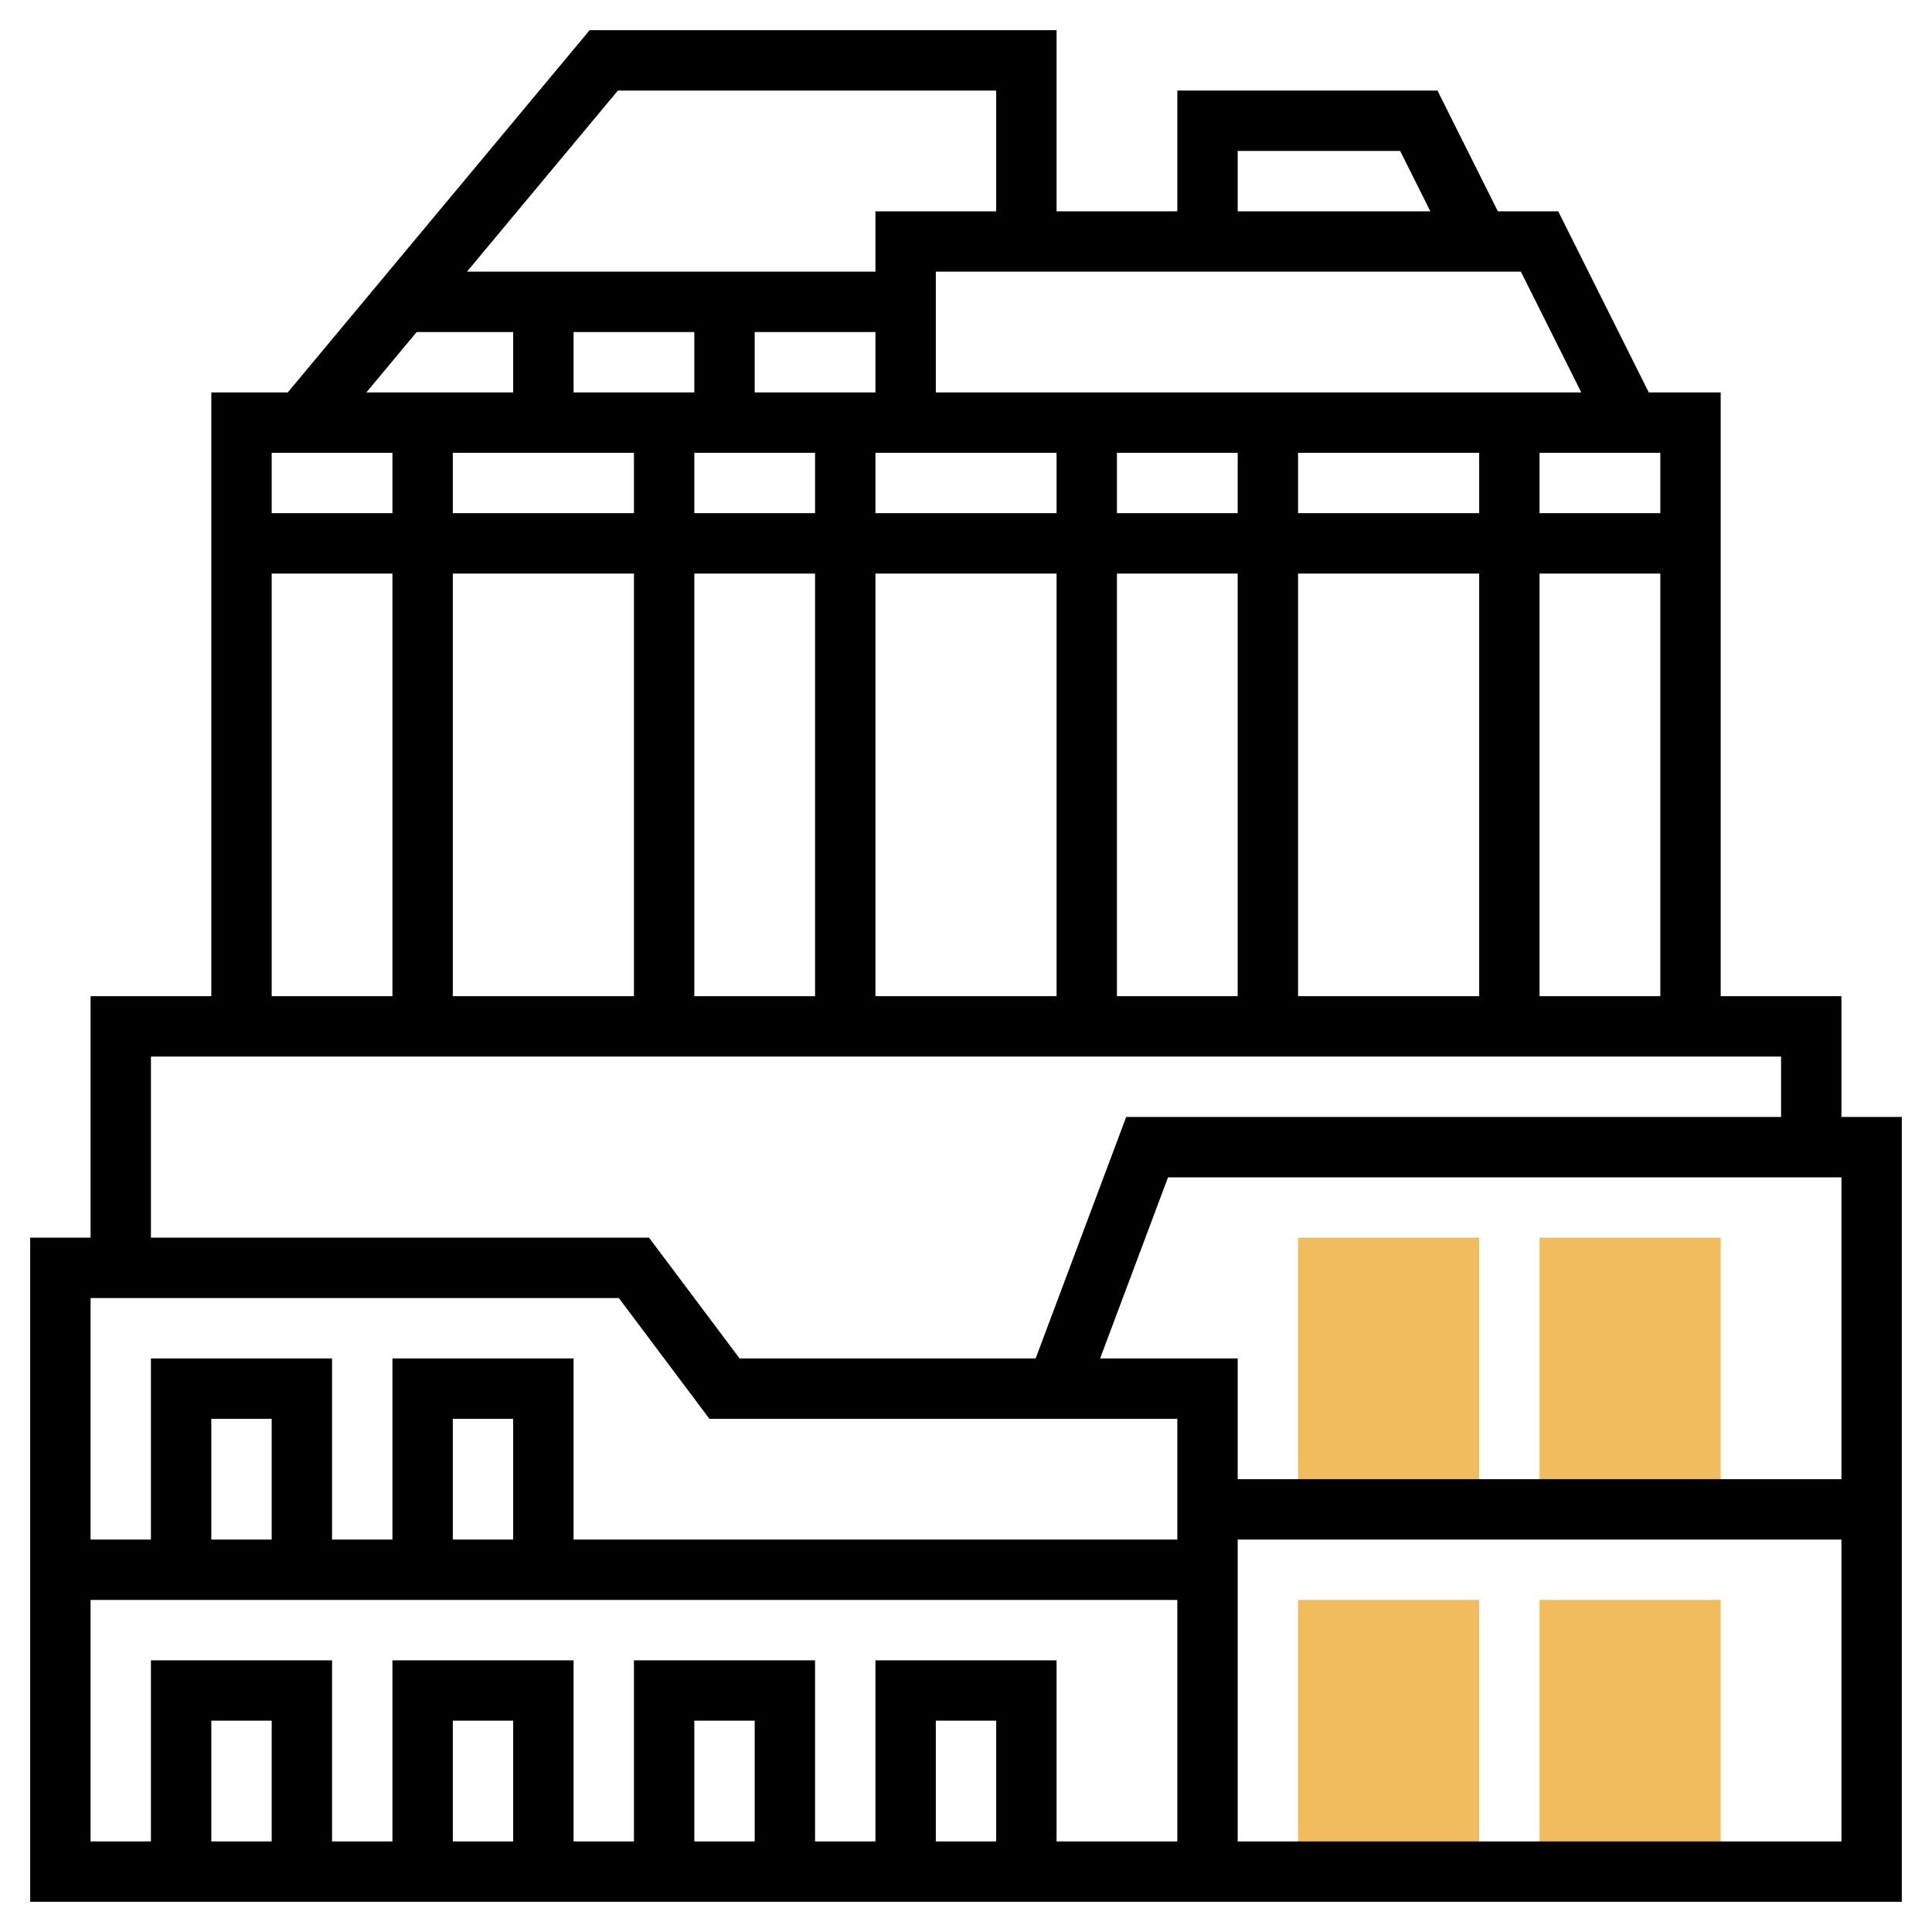 <svg id="_x33_0" enable-background="new 0 0 64 64" height="512" viewBox="0 0 64 64" width="512" xmlns="http://www.w3.org/2000/svg"><g><g><g><path d="m49 62h-6v-9h6z" fill="#f0bc5e"/></g></g><g><g><path d="m57 62h-6v-9h6z" fill="#f0bc5e"/></g></g><g><g><path d="m49 50h-6v-9h6z" fill="#f0bc5e"/></g></g><g><g><path d="m57 50h-6v-9h6z" fill="#f0bc5e"/></g></g><path d="m61 37v-4h-4v-20h-2.382l-3-6h-2l-2-4h-8.618v4h-4v-6h-15.468l-10 12h-2.532v20h-4v8h-2v22h62v-26zm-24.557 8 2.25-6h22.307v10h-20v-4zm14.557-12v-14h4v14zm-30-18v2h-6v-2zm2-4v2h-4v-2zm26 4v2h-6v-2zm-8 2h-4v-2h4zm-6 0h-6v-2h6zm-8-2v2h-4v-2zm2-2h-4v-2h4zm-8 6v14h-6v-14zm2 0h4v14h-4zm6 0h6v14h-6zm8 0h4v14h-4zm6 0h6v14h-6zm12-2h-4v-2h4zm-2.618-4h-21.382v-4h19.382zm-11.382-8h5.382l1 2h-6.382zm-20.532-2h12.532v4h-4v2h-13.532zm-6.666 8h3.198v2h-4.865zm-.802 4v2h-4v-2zm-4 4h4v14h-4zm-4 16h54v2h-21.693l-3 8h-9.807l-3-4h-16.5zm15.5 8 3 4h15.5v4h-20v-6h-6v6h-2v-6h-6v6h-2v-8zm-3.5 8h-2v-4h2zm-8 0h-2v-4h2zm0 10h-2v-4h2zm8 0h-2v-4h2zm8 0h-2v-4h2zm8 0h-2v-4h2zm2 0v-6h-6v6h-2v-6h-6v6h-2v-6h-6v6h-2v-6h-6v6h-2v-8h36v8zm6 0v-10h20v10z"/></g></svg>